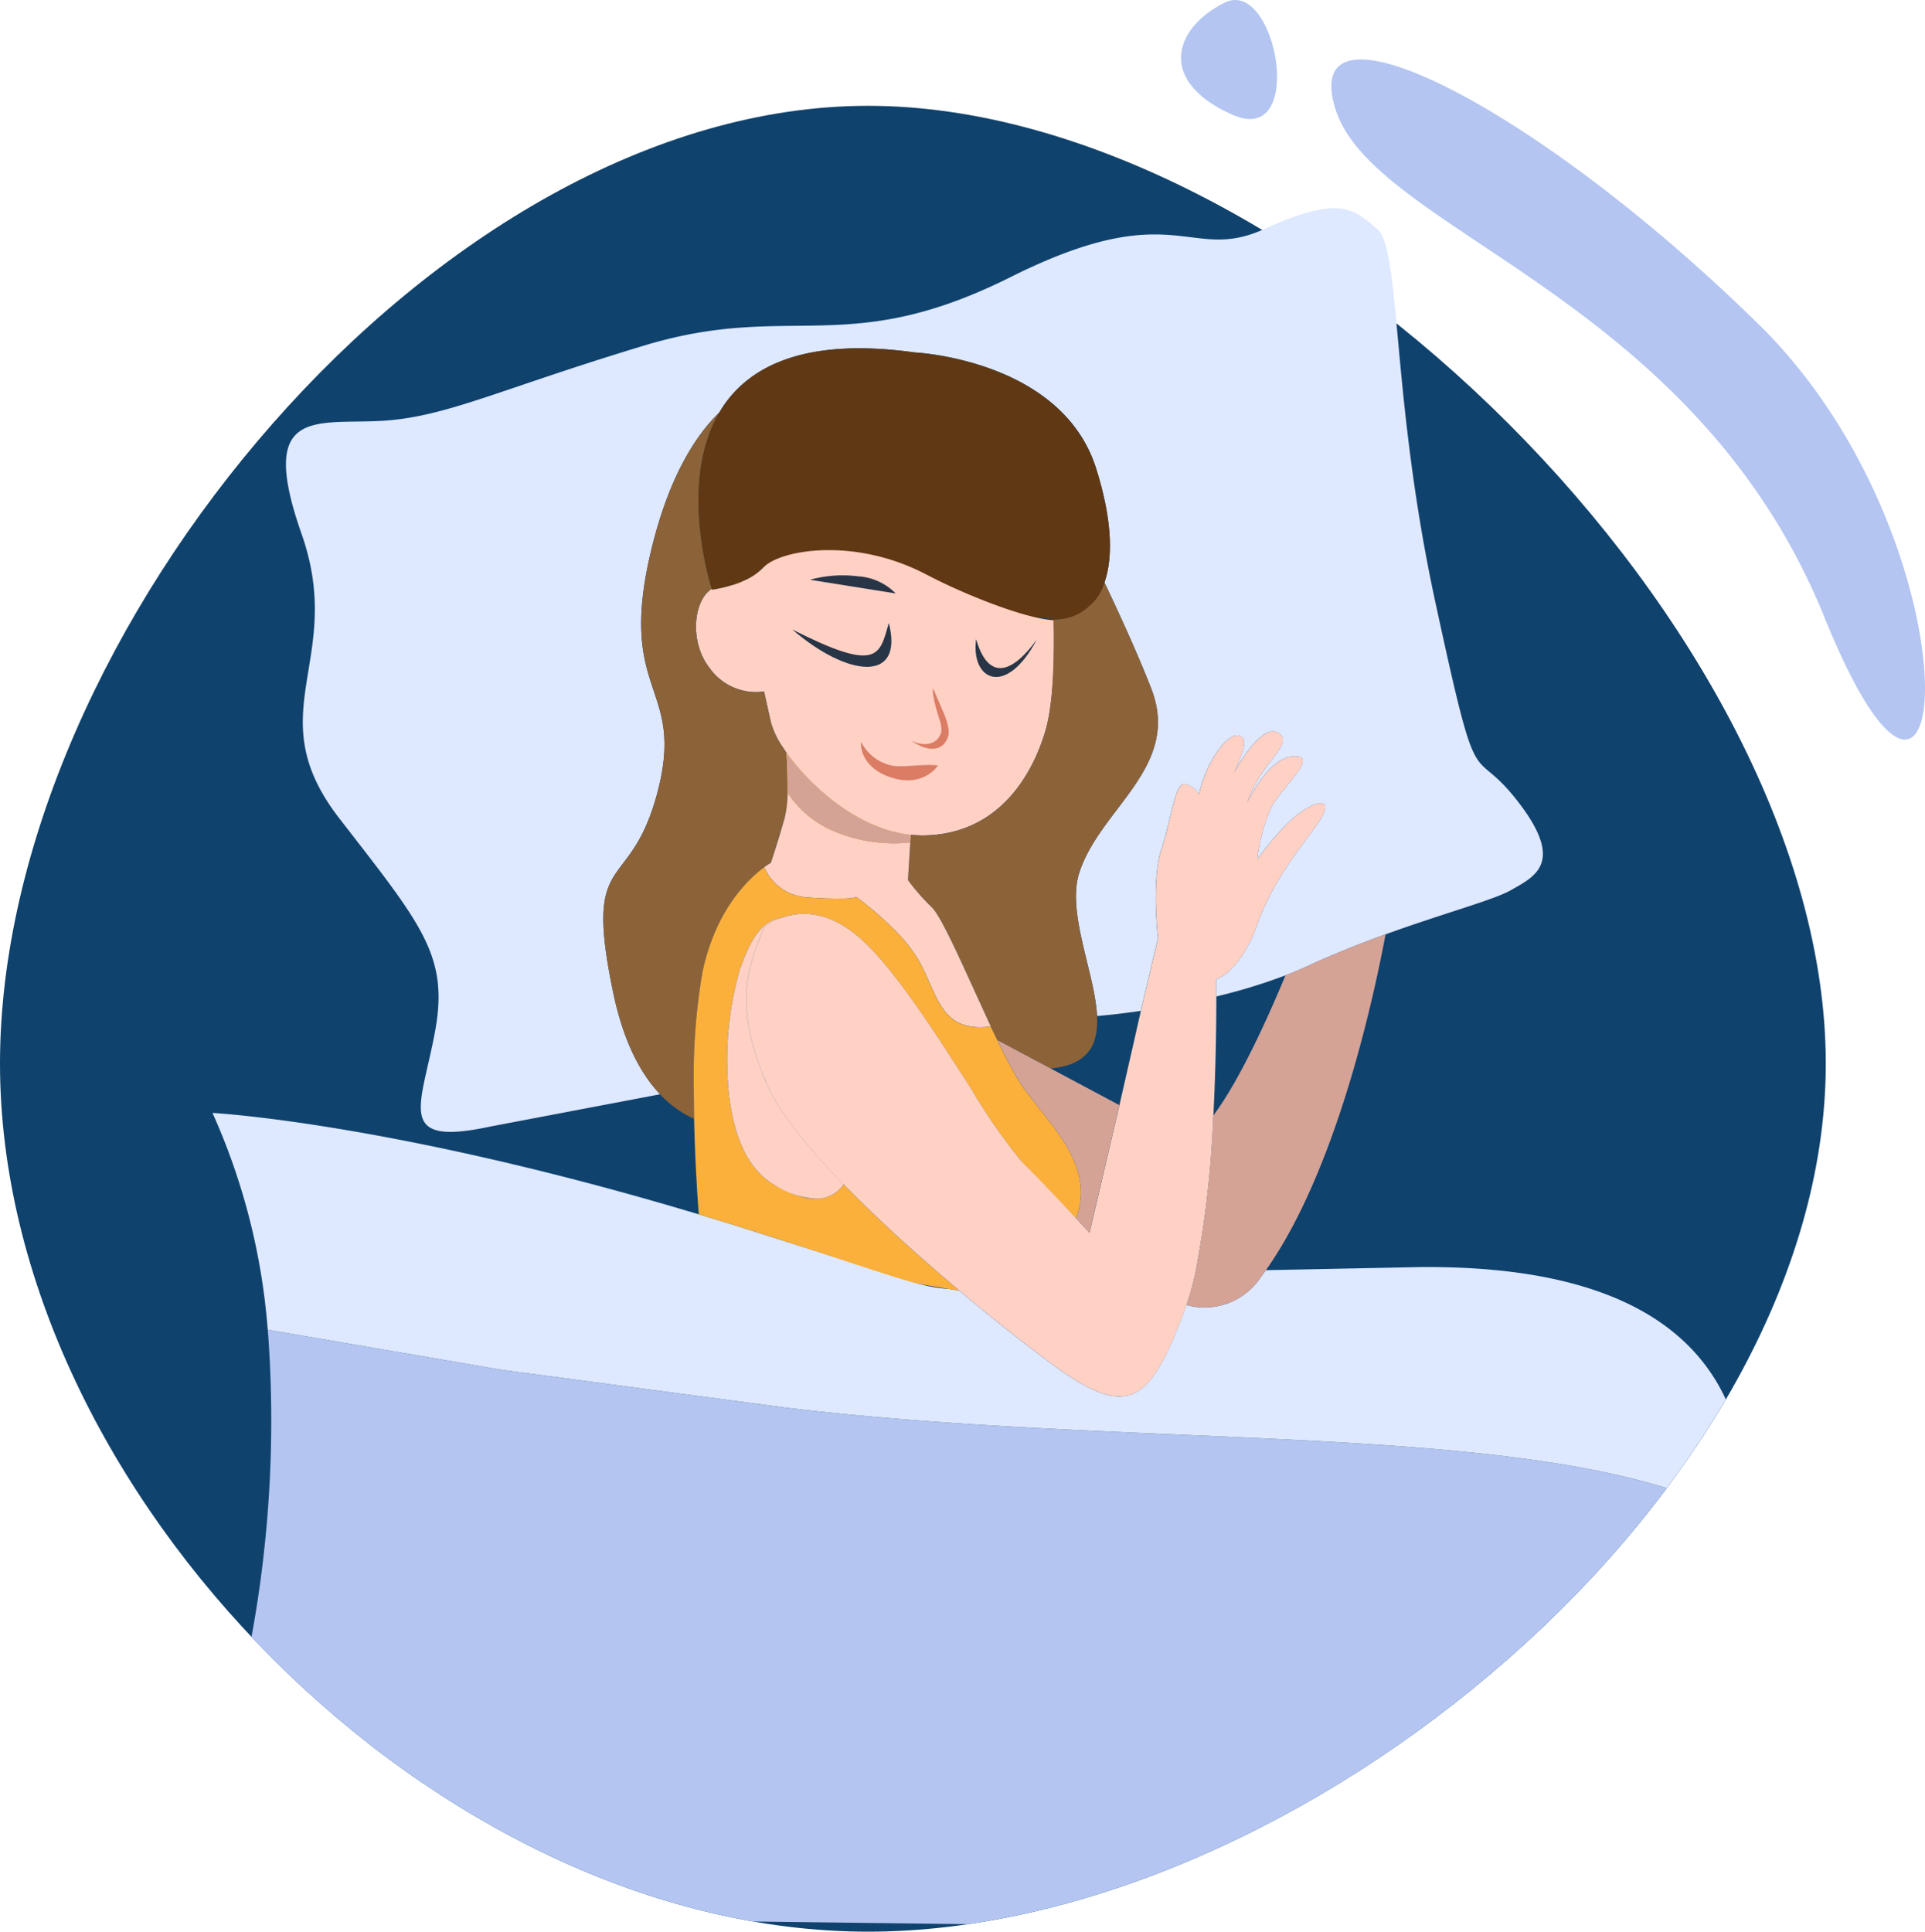 <svg xmlns="http://www.w3.org/2000/svg" xmlns:xlink="http://www.w3.org/1999/xlink" width="215.086" height="215.823" ><path d="M97 11.823c48.049 0 107 58.951 107 107s-58.951 97-107 97-97-48.951-97-97 48.951-107 97-107z" fill="#0f426d"/><path d="M149.215 12.186c4.3 13.768 40.013 20.651 54.641 56.792s17.64-8.175-7.314-32.7-51.63-37.855-47.327-24.092zM136.814.306c-5.788 2.911-7.438 8.829.906 12.517s4.882-15.432-.906-12.517zM84.163 214.691c-20.7-3.608-40.738-15.558-56.064-31.8a133.44 133.44 0 0 0 1.822-34.317l26.122 4.474 31.618 4.218c36.236 4.36 75.767 1.931 98.578 9.007-18.681 24.988-49.3 44.514-78.036 48.714z" fill="#b3c5f0"/><path d="M87.661 157.263l-31.619-4.218-26.122-4.474-.038-.387a72.55 72.55 0 0 0-6.14-23.837c0 0 20.037 1.042 54.335 11.33q2.383.712 4.862 1.489l19.764 6.292h.008a18.1 18.1 0 0 0 3.315.563c.011.002.023.002.034 0l1.125.179h0c4.145 3.488 8.014 6.507 10.709 8.466 8.42 6.125 10.716 3.828 14.544-6.506l.127-.356c3.141.874 6.489-.372 8.293-3.088.2-.265.391-.533.582-.8l17.024-.344c20.207-.223 30.268 5.932 34.37 14.782-2.013 3.426-4.217 6.737-6.6 9.917-22.807-7.077-62.337-4.648-98.573-9.008z" fill="#dee8ff" stroke="rgba(0,0,0,0)"/><path d="M81.82 65.368a4.24 4.24 0 0 0 1.187-.44c-.387.169-.783.315-1.187.44zm0 0a4.24 4.24 0 0 0 1.187-.44c-.387.169-.783.315-1.187.44zm0 0a4.24 4.24 0 0 0 1.187-.44c-.387.169-.783.315-1.187.44zm0 0a4.24 4.24 0 0 0 1.187-.44c-.387.169-.783.315-1.187.44zm0 0a4.24 4.24 0 0 0 1.187-.44c-.387.169-.783.315-1.187.44zm6.055 18.736l.115 4.459c1.304 1.992 3.195 3.53 5.412 4.4 2.628 1.068 5.48 1.468 8.3 1.164l.054-.842c-5.866-.608-11.202-5.4-13.876-9.181zM81.82 65.368a4.24 4.24 0 0 0 1.187-.44c-.387.169-.783.315-1.187.44zm6.055 18.736c.083 1.336.153 2.981.115 4.459 1.304 1.992 3.195 3.53 5.412 4.4 2.628 1.068 5.48 1.468 8.3 1.164l.054-.842c-5.866-.608-11.202-5.4-13.876-9.181zM81.82 65.368a4.24 4.24 0 0 0 1.187-.44c-.387.169-.783.315-1.187.44zm6.055 18.736c.083 1.336.153 2.981.115 4.459 1.304 1.992 3.195 3.53 5.412 4.4 2.628 1.068 5.48 1.468 8.3 1.164l.054-.842c-5.866-.608-11.202-5.4-13.876-9.181zM81.82 65.368a4.24 4.24 0 0 0 1.187-.44c-.387.169-.783.315-1.187.44zm6.055 18.736c.083 1.336.153 2.981.115 4.459 1.304 1.992 3.195 3.53 5.412 4.4 2.628 1.068 5.48 1.468 8.3 1.164l.054-.842c-5.866-.608-11.202-5.4-13.876-9.181zM81.82 65.368a4.24 4.24 0 0 0 1.187-.44c-.387.169-.783.315-1.187.44zm0 0a4.24 4.24 0 0 0 1.187-.44c-.387.169-.783.315-1.187.44zm0 0a4.24 4.24 0 0 0 1.187-.44c-.387.169-.783.315-1.187.44zm0 0a4.24 4.24 0 0 0 1.187-.44c-.387.169-.783.315-1.187.44zm6.055 18.736c.083 1.336.153 2.981.115 4.459 1.304 1.992 3.195 3.53 5.412 4.4 2.628 1.068 5.48 1.468 8.3 1.164l.054-.842c-5.866-.608-11.202-5.4-13.876-9.181zM81.82 65.368a4.24 4.24 0 0 0 1.187-.44c-.387.169-.783.315-1.187.44zm6.055 18.736c.083 1.336.153 2.981.115 4.459 1.304 1.992 3.195 3.53 5.412 4.4 2.628 1.068 5.48 1.468 8.3 1.164l.054-.842c-5.866-.608-11.202-5.4-13.876-9.181zM81.82 65.368a4.24 4.24 0 0 0 1.187-.44c-.387.169-.783.315-1.187.44zm6.055 18.736c.083 1.336.153 2.981.115 4.459 1.304 1.992 3.195 3.53 5.412 4.4 2.628 1.068 5.48 1.468 8.3 1.164l.054-.842c-5.866-.608-11.202-5.4-13.876-9.181zM81.82 65.368a4.24 4.24 0 0 0 1.187-.44c-.387.169-.783.315-1.187.44zm6.055 18.736c.083 1.336.153 2.981.115 4.459 1.304 1.992 3.195 3.53 5.412 4.4 2.628 1.068 5.48 1.468 8.3 1.164l.054-.842c-5.866-.608-11.202-5.4-13.876-9.181zM81.82 65.368a4.24 4.24 0 0 0 1.187-.44c-.387.169-.783.315-1.187.44zm0 0a4.24 4.24 0 0 0 1.187-.44c-.387.169-.783.315-1.187.44zm6.055 18.736c.083 1.336.153 2.981.115 4.459 1.304 1.992 3.195 3.53 5.412 4.4 2.628 1.068 5.48 1.468 8.3 1.164l.054-.842c-5.866-.608-11.202-5.4-13.876-9.181zM81.82 65.368a4.24 4.24 0 0 0 1.187-.44c-.387.169-.783.315-1.187.44zm0 0a4.24 4.24 0 0 0 1.187-.44c-.387.169-.783.315-1.187.44zm0 0a4.24 4.24 0 0 0 1.187-.44c-.387.169-.783.315-1.187.44z" fill="#fbb03b"/><path d="M168.803 99.467c-1.891 1.08-7.406 2.542-13.99 4.926-2.74.991-5.668 2.143-8.592 3.494a40.92 40.92 0 0 1-2.587 1.087c-2.526.952-5.11 1.741-7.736 2.362l-.011-1.917s2.679-.766 4.593-6.124 5.358-9.186 6.889-11.482.383-2.679-1.914-1.148-4.976 5.358-4.976 5.358a20.57 20.57 0 0 1 1.531-5.741c1.149-2.3 5.741-6.124 2.3-5.741-2.514.28-4.616 4.425-4.983 5.163l.39-.953c1.531-3.827 4.976-5.741 3.062-6.889-1.745-1.045-4.443 3.628-4.907 4.467.272-.582 1.416-3.031 1.08-3.7-.383-.765-1.531-.765-3.062 1.531-.925 1.395-1.575 2.954-1.914 4.593a2.65 2.65 0 0 0-1.531-1.148c-1.148-.383-1.531 3.828-2.679 7.272s-.383 9.951-.383 9.951l-1.922 8.118c-2.924.425-4.845.57-4.845.57-.012.004-.025.006-.038.008-.245-4.823-3.4-11.532-2-15.969 2.3-7.272 11.482-11.865 8.037-20.668-1.435-3.671-3.4-8-5.212-11.808.777-2.235 1.129-6.155-.911-12.688-3.828-12.248-20.286-13.013-20.286-13.013-12.649-1.764-18.923 1.742-21.851 6.733h0c-2.473 2.384-5.584 6.927-7.617 15.463-3.827 16.075 3.828 14.927.766 26.792s-8.42 6.124-4.976 22.582c1.172 5.6 3.139 9.113 5.229 11.314l-19.007 3.613c-10.717 2.3-7.655-2.3-6.125-10.717s-1.531-11.865-10.717-23.73.766-17.606-4.21-31.768 1.531-12.248 8.8-12.631 13.013-3.445 29.472-8.42 22.582 1.531 40.954-7.655 19.9-1.531 28.323-5.358 9.951-2.3 12.631 0 1.531 18.755 6.506 41.719 3.827 15.31 9.186 22.2 1.912 8.422-.767 9.952z" fill="#dee8ff"/><use xlink:href="#B" fill="#fbb03b"/><path d="M123.402 65.078l-1.883 5.81a5.39 5.39 0 0 0-3.764-1.723c-4.297-.212-8.501-1.327-12.339-3.271-8.037-4.21-18.3-4.463-20.131-2.476-.648.654-1.423 1.169-2.277 1.512-.387.169-.783.316-1.187.44-.741.236-1.5.411-2.269.524a7.91 7.91 0 0 0-.035-.107c-.372-1.194-3.594-12.125.834-19.673h0c2.929-4.991 9.2-8.5 21.851-6.733 0 0 16.458.766 20.286 13.014 2.044 6.528 1.694 10.448.914 12.683z" fill="#603813"/><path d="M116.751 81.861c-1.516 4.93-5.29 11.367-13.557 11.479h0-.218a12.65 12.65 0 0 1-1.217-.062c-5.864-.6-11.2-5.4-13.879-9.178-.13-.18-.252-.364-.368-.54a9.47 9.47 0 0 1-1.377-2.852l-.766-3.444a6.38 6.38 0 0 1-6.123-2.679c-2.193-2.821-1.823-7.437.275-8.8l.035.107a14.39 14.39 0 0 0 2.27-.524c.415-.086.815-.235 1.186-.44a6.73 6.73 0 0 0 2.277-1.512c1.83-1.986 10.147-3.45 18.185.76 4.471 2.343 11.2 4.979 14.285 5.125.083 4.469-.055 9.469-1.008 12.56z" fill="#ffd1c5"/><path d="M83.007 64.928a4.24 4.24 0 0 1-1.187.44c.404-.125.8-.271 1.187-.44z" fill="#fbb03b"/><path d="M122.575 113.522c.157 3.089-.876 5.4-5.06 5.848l-.119.011h0l-5.963-3.18-.31-.651-.414-.865-2.537-5.534c-1.692-3.7-3.208-6.928-4.049-7.77a23.11 23.11 0 0 1-2.68-3.062l.261-4.195.053-.842 1.217.062h.218 0c8.268-.111 12.041-6.549 13.557-11.479.953-3.093 1.046-8.177.958-12.651a5.54 5.54 0 0 0 4.017-1.51c.811-.685 1.395-1.599 1.676-2.622 1.811 3.8 3.778 8.137 5.213 11.808 3.445 8.8-5.741 13.4-8.038 20.668-1.399 4.432 1.756 11.142 2 15.964zM87.991 88.563a12.58 12.58 0 0 1-.329 2.867l-1.271 4.176-.26.8a6.72 6.72 0 0 0-.743.486c-1.615 1.171-5.423 4.612-6.912 11.762a69.38 69.38 0 0 0-.96 12.921l.038 3.433a11.88 11.88 0 0 1-3.8-2.744c-2.09-2.2-4.057-5.718-5.229-11.314-3.445-16.458 1.914-10.717 4.976-22.582s-4.593-10.717-.766-26.792c2.032-8.535 5.144-13.078 7.617-15.463-4.429 7.548-1.206 18.479-.834 19.673-2.1 1.366-2.468 5.982-.275 8.8a6.38 6.38 0 0 0 6.124 2.679l.766 3.445c.296 1.021.761 1.985 1.377 2.851.115.176.237.36.368.54.082 1.339.151 2.984.113 4.462z" fill="#8c6239"/><path d="M110.707 114.686c-5.309.673-5.822-2.974-7.735-6.8a16.1 16.1 0 0 0-2.7-3.651c-1.408-1.46-2.937-2.798-4.57-4-.529.117-1.07.172-1.611.161-1.379.023-2.757-.031-4.13-.161a5.54 5.54 0 0 1-4.57-3.341c.236-.178.484-.341.742-.486l.261-.8a129.32 129.32 0 0 0 1.271-4.176c.219-.94.33-1.902.329-2.867a11.49 11.49 0 0 0 5.412 4.4c2.628 1.068 5.48 1.468 8.3 1.164l-.261 4.195a23.18 23.18 0 0 0 2.679 3.062c.842.842 2.358 4.069 4.05 7.77l2.533 5.53z" fill="#ffd1c5"/><g fill="#fbb03b"><use xlink:href="#B"/><path d="M120.225 136.127l-6.155-6.422a65.54 65.54 0 0 1-5.531-7.973l-.6-.937-2.717-4.2c-3.078-4.681-6.384-9.354-9.144-11.769-3.682-3.223-6.813-2.985-8.723-2.285-2.446.41-3.56 2.664-4.673 5.73-1.185 4.092-1.643 8.361-1.351 12.611.092 1.695.36 3.375.8 5.014.773 2.806 2.144 5.19 4.383 6.488 4.673 2.706 6.816 1.3 7.754-.046 3.858 3.965 8.447 8.091 12.753 11.724.053.046.11.092.164.142l-1.125-.18c-.012.002-.023.002-.035 0l-3.314-.562h-.007c-3.41-.854-8.386-2.725-19.765-6.292q-2.474-.775-4.861-1.489c-.069-.869-.41-5.328-.524-10.667l-.038-3.433a69.34 69.34 0 0 1 .96-12.922c1.489-7.149 5.3-10.59 6.912-11.762a5.54 5.54 0 0 0 4.57 3.341 37.4 37.4 0 0 0 4.13.161c.541.011 1.082-.044 1.611-.161a36 36 0 0 1 4.57 4 16.1 16.1 0 0 1 2.7 3.652c1.914 3.827 2.426 7.475 7.72 6.8.154.291.291.578.429.865.1.218.207.436.311.651.669 1.385 1.32 2.66 1.921 3.716a19.09 19.09 0 0 0 1.1 1.749c3.051 4.187 7.992 8.751 5.775 14.456z"/></g><use xlink:href="#B" fill="#d5a396"/><path d="M117.899 152.667c-2.694-1.96-6.563-4.979-10.709-8.467h0c-.052-.049-.111-.094-.165-.142-4.305-3.631-8.895-7.757-12.752-11.722a64.65 64.65 0 0 1-6.518-7.621c-.777-1.076-1.447-2.225-2-3.432l-.463-1.118c-3.229-8.049-1.748-12.094.082-16.489.593-.493 1.268-.878 1.994-1.136 1.91-.7 5.04-.938 8.721 2.285 2.762 2.415 6.068 7.088 9.146 11.768l2.717 4.2.6.938c1.643 2.791 3.492 5.456 5.531 7.972 1.958 1.96 4.543 4.7 6.154 6.423l1.5 1.614 3.341-14.268 1.635-7.164.759-3.365 1.921-8.117s-.766-6.507.382-9.952 1.531-7.656 2.68-7.272a2.64 2.64 0 0 1 1.531 1.149c.339-1.639.989-3.199 1.914-4.594 1.531-2.3 2.678-2.3 3.062-1.531.336.669-.808 3.119-1.079 3.7.462-.839 3.161-5.511 4.906-4.467 1.914 1.149-1.531 3.062-3.062 6.89l-.39.951c.367-.738 2.467-4.883 4.982-5.162 3.445-.384-1.147 3.443-2.3 5.741-.786 1.829-1.302 3.763-1.531 5.741 0 0 2.68-3.829 4.976-5.359s3.445-1.147 1.914 1.149-4.976 6.123-6.89 11.483-4.592 6.123-4.592 6.123l.012 1.917c0 2.634-.046 7.69-.333 13.309-.22 5.899-.89 11.772-2.006 17.568a31.15 31.15 0 0 1-.992 3.594l-.125.356c-2.424 6.544-4.234 9.865-7.374 9.866-1.827.002-4.091-1.112-7.179-3.359zm-31.386-20.285c-2.239-1.3-3.61-3.682-4.382-6.487a24.47 24.47 0 0 1-.8-5.013c-.291-4.251.166-8.519 1.351-12.612 1.113-3.066 2.228-5.32 4.672-5.73a6.57 6.57 0 0 0-1.994 1.136c-1.83 4.395-3.31 8.44-.08 16.489.142.364.3.735.463 1.118.553 1.207 1.223 2.356 2 3.432a64.65 64.65 0 0 0 6.518 7.621c-.699 1.033-1.881 1.633-3.127 1.589a9.52 9.52 0 0 1-4.621-1.542z" fill="#ffd1c5" stroke="rgba(0,0,0,0)" stroke-miterlimit="10"/><path d="M125.067 123.473l-3.341 14.269-1.5-1.615c2.216-5.7-2.725-10.269-5.772-14.46a19.03 19.03 0 0 1-1.1-1.749c-.6-1.056-1.252-2.331-1.922-3.716l5.963 3.18h0zm29.748-19.08c-1.443 7.674-5.607 26.536-13.37 37.521-.191.272-.386.54-.582.8a7.53 7.53 0 0 1-8.294 3.089c.401-1.177.732-2.377.991-3.594a115.73 115.73 0 0 0 2.005-17.568c1.818-2.438 4.471-7.031 8.069-15.67.884-.337 1.749-.7 2.587-1.087 2.925-1.347 5.853-2.5 8.594-3.491z" fill="#d5a396"/><path d="M90.5 64.776a13.75 13.75 0 0 1 5.385-.383 6.42 6.42 0 0 1 4.189 1.911" fill="#283547"/><path d="M101.803 82.759c2.08 1.409 3.58 1.091 4.119-.406.352-.975-.56-2.874-.56-2.874l-1.102-2.564h0c-.213.697.704 3.455.704 3.455.173.441.247.915.216 1.388-.267 1.135-1.489 1.858-3.379 1.002z" fill="#db7c65"/><path d="M88.526 70.334c6.196 5.35 12.511 6.017 10.784-.738-1.044 3.646-1.157 5.606-10.784.738zm27.321 1.122c-3.466 6.546-7.406 4.525-6.783-.048 1.245 4.331 3.703 4.28 6.783.048z" fill="#283547"/><path d="M96.224 82.907a4.97 4.97 0 0 0 3.164 2.564c1.192.384 3.771-.177 5.411.057 0 0-1.556 2.473-5.11 1.38-3.35-1.03-3.585-3.469-3.464-4.002z" fill="#db7c65"/><defs ><path id="B" d="M101.754 93.282l-.054.842a17.16 17.16 0 0 1-8.3-1.164c-2.217-.87-4.108-2.408-5.412-4.4.039-1.477-.031-3.123-.115-4.459 2.681 3.785 8.017 8.576 13.881 9.181z"/></defs></svg>
